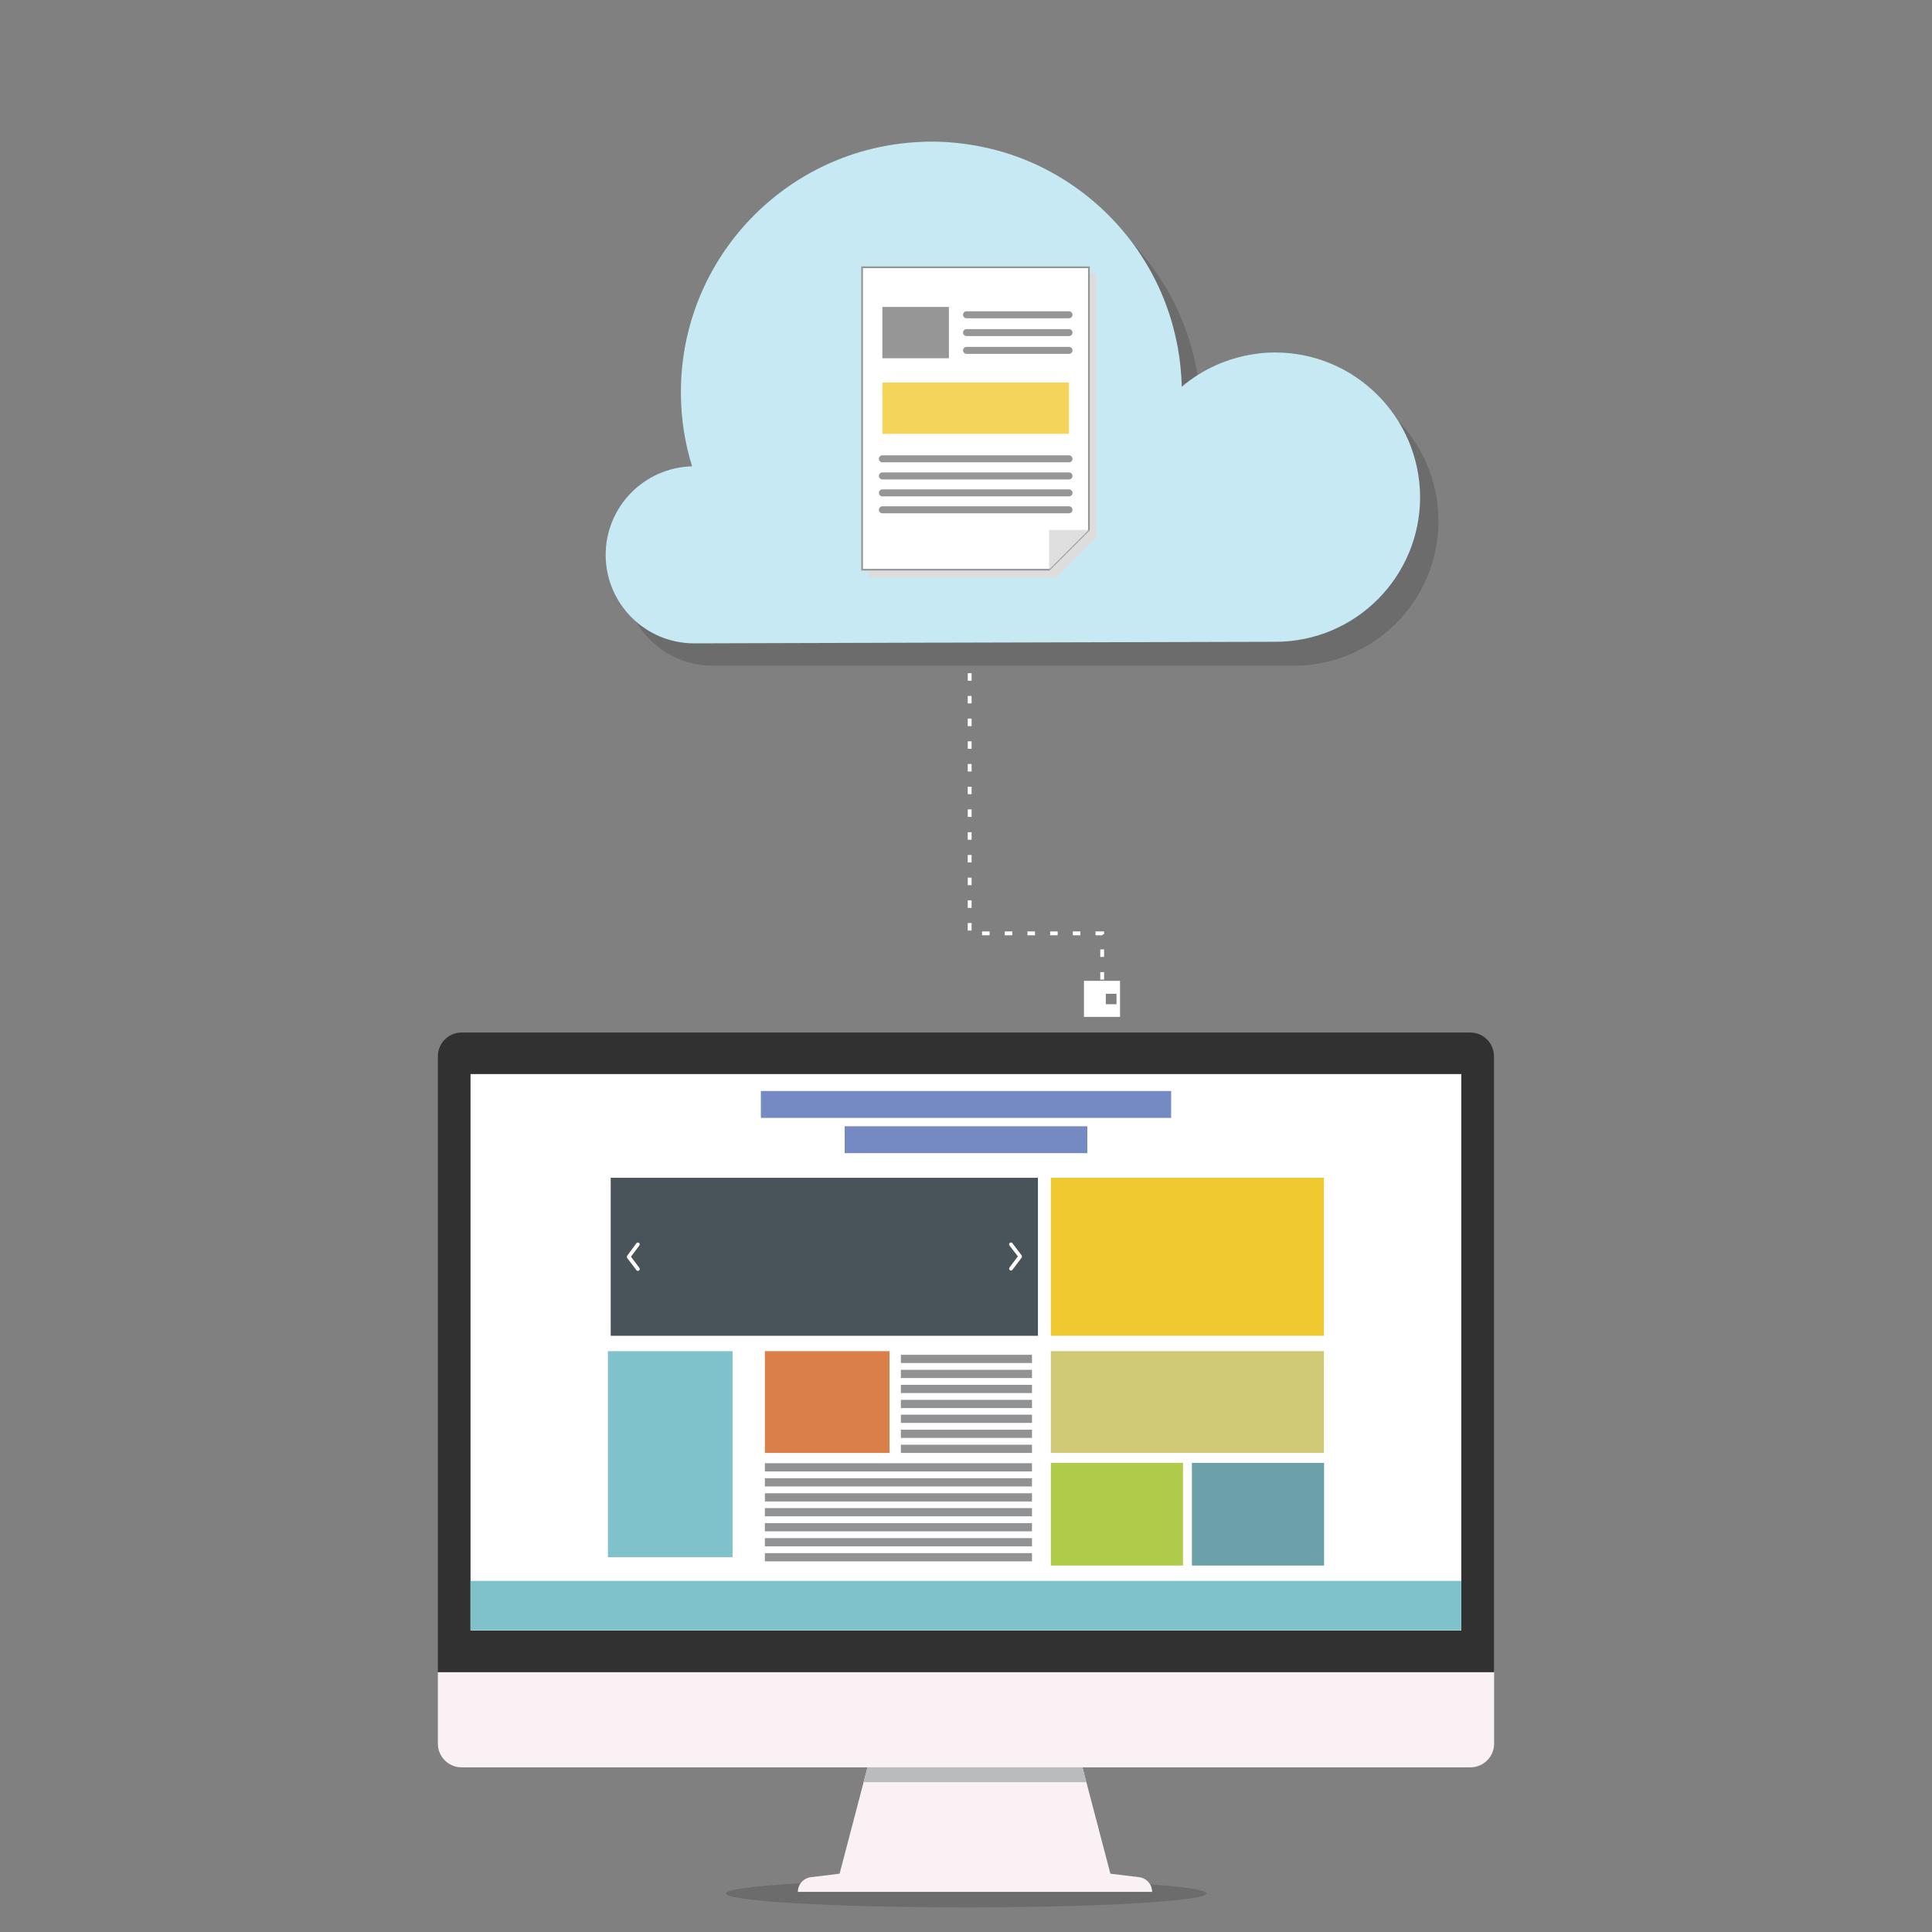 <?xml version="1.0" encoding="utf-8"?>
<!-- Generator: Adobe Illustrator 18.0.0, SVG Export Plug-In . SVG Version: 6.00 Build 0)  -->
<!DOCTYPE svg PUBLIC "-//W3C//DTD SVG 1.1//EN" "http://www.w3.org/Graphics/SVG/1.1/DTD/svg11.dtd">
<svg version="1.1" id="Capa_1" xmlns="http://www.w3.org/2000/svg" xmlns:xlink="http://www.w3.org/1999/xlink" x="0px" y="0px"
	 viewBox="0 0 1106.6 1106.6" enable-background="new 0 0 1106.6 1106.6" xml:space="preserve">
<rect x="0" y="0" width="1106.6" height="1106.6" fill="#808080" stroke="none"/>
<g>
	<path opacity="0.18" fill-rule="evenodd" clip-rule="evenodd" fill="#111111" d="M741,215.5c-4,0-7.9,0.3-11.7,0.8
		c-15.7,2.2-30,8.8-41.6,18.6c-0.2-7.7-0.9-15.2-2.2-22.5c-1-5.4-2.2-10.6-3.8-15.8C669,154,637,119.7,595.9,103.8
		c-4.7-1.8-9.6-3.4-14.5-4.7c-11.8-3.2-24.3-4.9-37.1-4.9c-2,0-4,0.1-5.9,0.2c-76.5,3.1-137.6,66.1-137.6,143.4
		c0,14.7,2.2,28.8,6.3,42.1c-27.5,0.6-49.6,23-49.6,50.7c0,28,22.7,50.7,50.7,50.7h136.1h6.2H741c45.8,0,82.9-37.1,82.9-82.9
		C823.9,252.6,786.7,215.5,741,215.5z"/>
	<path fill="#C6E9F4" d="M730.2,201.9c-4,0-7.9,0.3-11.7,0.9c-15.7,2.3-30,8.9-41.6,18.7c-0.2-7.7-1-15.2-2.3-22.5
		c-1-5.4-2.3-10.6-3.8-15.8c-12.8-42.6-44.9-76.8-86-92.6c-4.7-1.8-9.6-3.4-14.6-4.7c-11.9-3.1-24.3-4.8-37.1-4.8
		c-2,0-4,0.1-5.9,0.2c-76.5,3.3-137.4,66.5-137.2,143.7c0,14.7,2.3,28.8,6.4,42.1c-27.5,0.7-49.5,23.2-49.5,50.8
		c0.1,28,22.8,50.7,50.9,50.6l136.1-0.4l6.2,0l190.6-0.5c45.8-0.1,82.8-37.3,82.7-83.1C813.1,238.8,775.9,201.8,730.2,201.9z"/>
	<g>
		<g>
			<polygon fill="#DDDDDD" stroke="#DDDDDD" stroke-miterlimit="10" points="497.8,157.1 497.8,330.3 604.9,330.3 627.7,307.5 
				627.7,157.1 			"/>
			<polygon fill="#DDDDDD" points="604.9,307.5 604.9,330.3 627.7,307.5 			"/>
			<rect x="509.4" y="179.8" fill="#DDDDDD" width="38.1" height="29.4"/>
			<rect x="509.4" y="223.1" fill="#DDDDDD" width="106.9" height="29.4"/>
			
				<line fill="#DDDDDD" stroke="#DDDDDD" stroke-width="4" stroke-linecap="round" stroke-linejoin="round" stroke-miterlimit="10" x1="557.6" y1="184.3" x2="616.3" y2="184.3"/>
			
				<line fill="#DDDDDD" stroke="#DDDDDD" stroke-width="4" stroke-linecap="round" stroke-linejoin="round" stroke-miterlimit="10" x1="557.6" y1="194.5" x2="616.3" y2="194.5"/>
			
				<line fill="#DDDDDD" stroke="#DDDDDD" stroke-width="4" stroke-linecap="round" stroke-linejoin="round" stroke-miterlimit="10" x1="557.6" y1="204.7" x2="616.3" y2="204.7"/>
			
				<line fill="#DDDDDD" stroke="#DDDDDD" stroke-width="4" stroke-linecap="round" stroke-linejoin="round" stroke-miterlimit="10" x1="509.4" y1="266.8" x2="616.3" y2="266.8"/>
			
				<line fill="#DDDDDD" stroke="#DDDDDD" stroke-width="4" stroke-linecap="round" stroke-linejoin="round" stroke-miterlimit="10" x1="509.4" y1="276.6" x2="616.3" y2="276.6"/>
			
				<line fill="#DDDDDD" stroke="#DDDDDD" stroke-width="4" stroke-linecap="round" stroke-linejoin="round" stroke-miterlimit="10" x1="509.4" y1="286.3" x2="616.3" y2="286.3"/>
			
				<line fill="#DDDDDD" stroke="#DDDDDD" stroke-width="4" stroke-linecap="round" stroke-linejoin="round" stroke-miterlimit="10" x1="509.4" y1="296" x2="616.3" y2="296"/>
		</g>
		<g>
			<g>
				<polygon fill="#FFFFFF" stroke="#969696" stroke-miterlimit="10" points="493.8,153.1 493.8,326.3 600.9,326.3 623.7,303.5 
					623.7,153.1 				"/>
				<polygon fill="#DFDFDF" points="600.9,303.5 600.9,326.3 623.7,303.5 				"/>
				<rect x="505.4" y="175.8" fill="#969696" width="38.1" height="29.4"/>
				<rect x="505.4" y="219.1" fill="#F4D45A" width="106.9" height="29.4"/>
				<g>
					
						<line fill="#969696" stroke="#969696" stroke-width="4" stroke-linecap="round" stroke-linejoin="round" stroke-miterlimit="10" x1="553.6" y1="180.3" x2="612.3" y2="180.3"/>
					
						<line fill="#969696" stroke="#969696" stroke-width="4" stroke-linecap="round" stroke-linejoin="round" stroke-miterlimit="10" x1="553.6" y1="190.5" x2="612.3" y2="190.5"/>
					
						<line fill="#969696" stroke="#969696" stroke-width="4" stroke-linecap="round" stroke-linejoin="round" stroke-miterlimit="10" x1="553.6" y1="200.7" x2="612.3" y2="200.7"/>
				</g>
				
					<line fill="#969696" stroke="#969696" stroke-width="4" stroke-linecap="round" stroke-linejoin="round" stroke-miterlimit="10" x1="505.4" y1="262.8" x2="612.3" y2="262.8"/>
				
					<line fill="#969696" stroke="#969696" stroke-width="4" stroke-linecap="round" stroke-linejoin="round" stroke-miterlimit="10" x1="505.4" y1="272.6" x2="612.3" y2="272.6"/>
				
					<line fill="#969696" stroke="#969696" stroke-width="4" stroke-linecap="round" stroke-linejoin="round" stroke-miterlimit="10" x1="505.4" y1="282.3" x2="612.3" y2="282.3"/>
				
					<line fill="#969696" stroke="#969696" stroke-width="4" stroke-linecap="round" stroke-linejoin="round" stroke-miterlimit="10" x1="505.4" y1="292" x2="612.3" y2="292"/>
			</g>
		</g>
	</g>
</g>
<ellipse opacity="0.18" fill="#111111" cx="553.4" cy="1084.5" rx="137.6" ry="8"/>
<g>
	<path fill-rule="evenodd" clip-rule="evenodd" fill="#F9F1F3" d="M457,1083.6c0-4.3,3.2-7.9,7.5-8.4l16.4-2l16.5-62.9h122.1
		l16.5,62.9l16.4,2c4.3,0.5,7.5,4.1,7.5,8.4H457z"/>
	<polygon fill-rule="evenodd" clip-rule="evenodd" fill="#B9BBBC" points="494.6,1020.8 497.4,1010.3 619.5,1010.3 622.2,1020.8 	
		"/>
	<path fill-rule="evenodd" clip-rule="evenodd" fill="#303130" d="M250.8,957.7V605c0-7.5,6.1-13.6,13.6-13.6h577.7
		c7.5,0,13.6,6.1,13.6,13.6v352.8H250.8z"/>
	<path fill-rule="evenodd" clip-rule="evenodd" fill="#F9F1F3" d="M842.1,1012.3H264.4c-7.5,0-13.6-6.1-13.6-13.6v-40.9h605v40.9
		C855.8,1006.2,849.7,1012.3,842.1,1012.3z"/>
	<rect x="269.5" y="615.2" fill-rule="evenodd" clip-rule="evenodd" fill="#FFFFFF" width="567.5" height="318.7"/>
	<rect x="269.5" y="905.5" fill-rule="evenodd" clip-rule="evenodd" fill="#80C2CC" width="567.5" height="28.3"/>
	<g>
		<rect x="435.8" y="624.9" fill-rule="evenodd" clip-rule="evenodd" fill="#7589C2" width="235" height="15.4"/>
		<rect x="483.8" y="645.1" fill-rule="evenodd" clip-rule="evenodd" fill="#7589C2" width="139" height="15.4"/>
	</g>
	<g>
		<rect x="348.2" y="773.9" fill-rule="evenodd" clip-rule="evenodd" fill="#80C2CC" width="71.4" height="118"/>
		<g>
			<rect x="349.8" y="674.6" fill-rule="evenodd" clip-rule="evenodd" fill="#49535A" width="244.7" height="90.5"/>
			<g>
				<path fill-rule="evenodd" clip-rule="evenodd" fill="#FFFFFF" d="M578.2,713.4c-0.4-0.5-0.3-1.1,0.2-1.5
					c0.5-0.4,1.1-0.3,1.5,0.2l5.3,7c0,0,0.1,0.1,0.1,0.1l0,0l0,0l0,0c0,0,0,0.1,0,0.1l0,0.1l0,0l0,0.1l0,0.1c0,0,0,0.1,0,0.1v0l0,0
					l0,0v0v0v0l0,0l0,0v0c0,0,0,0.1,0,0.1l0,0.1l0,0.1l0,0l0,0.1c0,0,0,0.1,0,0.1l0,0l0,0l0,0c0,0-0.1,0.1-0.1,0.1l-5.3,7
					c-0.4,0.5-1,0.6-1.5,0.2c-0.5-0.4-0.5-1-0.2-1.5l4.8-6.4L578.2,713.4z"/>
				<path fill-rule="evenodd" clip-rule="evenodd" fill="#FFFFFF" d="M364.5,712.1c0.4-0.5,1-0.5,1.5-0.2c0.5,0.4,0.5,1,0.2,1.5
					l-4.8,6.4l4.8,6.4c0.4,0.5,0.3,1.1-0.2,1.5c-0.5,0.4-1.1,0.3-1.5-0.2l-5.3-7c0,0-0.1-0.1-0.1-0.1l0,0l0,0l0,0c0,0,0-0.1,0-0.1
					l0-0.1l0,0l0-0.1l0-0.1c0,0,0-0.1,0-0.1v0l0,0l0,0v0v0v0l0,0l0,0v0c0,0,0-0.1,0-0.1l0-0.1l0-0.1l0,0l0-0.1l0-0.1l0,0l0,0l0,0
					c0,0,0.1-0.1,0.1-0.1L364.5,712.1z"/>
			</g>
		</g>
		<rect x="438.1" y="773.9" fill-rule="evenodd" clip-rule="evenodd" fill="#D9804A" width="71.4" height="58.3"/>
		<rect x="601.9" y="773.9" fill-rule="evenodd" clip-rule="evenodd" fill="#D0C975" width="156.4" height="58.3"/>
		<rect x="601.9" y="674.6" fill-rule="evenodd" clip-rule="evenodd" fill="#F0C830" width="156.4" height="90.5"/>
		<g>
			<rect x="438.1" y="838.1" fill-rule="evenodd" clip-rule="evenodd" fill="#909294" width="153" height="4.7"/>
			<rect x="438.1" y="846.7" fill-rule="evenodd" clip-rule="evenodd" fill="#909294" width="153" height="4.7"/>
			<rect x="438.1" y="855.3" fill-rule="evenodd" clip-rule="evenodd" fill="#909294" width="153" height="4.7"/>
			<rect x="438.1" y="863.8" fill-rule="evenodd" clip-rule="evenodd" fill="#909294" width="153" height="4.7"/>
			<rect x="438.1" y="872.4" fill-rule="evenodd" clip-rule="evenodd" fill="#909294" width="153" height="4.7"/>
			<rect x="438.1" y="881" fill-rule="evenodd" clip-rule="evenodd" fill="#909294" width="153" height="4.7"/>
			<rect x="438.1" y="889.6" fill-rule="evenodd" clip-rule="evenodd" fill="#909294" width="153" height="4.7"/>
		</g>
		<g>
			<rect x="516" y="776" fill-rule="evenodd" clip-rule="evenodd" fill="#909294" width="75.1" height="4.7"/>
			<rect x="516" y="784.6" fill-rule="evenodd" clip-rule="evenodd" fill="#909294" width="75.1" height="4.7"/>
			<rect x="516" y="793.2" fill-rule="evenodd" clip-rule="evenodd" fill="#909294" width="75.1" height="4.7"/>
			<rect x="516" y="801.8" fill-rule="evenodd" clip-rule="evenodd" fill="#909294" width="75.1" height="4.7"/>
			<rect x="516" y="810.3" fill-rule="evenodd" clip-rule="evenodd" fill="#909294" width="75.1" height="4.7"/>
			<rect x="516" y="818.9" fill-rule="evenodd" clip-rule="evenodd" fill="#909294" width="75.1" height="4.7"/>
			<rect x="516" y="827.5" fill-rule="evenodd" clip-rule="evenodd" fill="#909294" width="75.1" height="4.7"/>
		</g>
		<rect x="601.9" y="837.9" fill-rule="evenodd" clip-rule="evenodd" fill="#AFCB49" width="75.7" height="58.8"/>
		<rect x="682.7" y="837.9" fill-rule="evenodd" clip-rule="evenodd" fill="#6CA1AA" width="75.7" height="58.8"/>
	</g>
</g>
<path fill-rule="evenodd" clip-rule="evenodd" fill="#FFFFFF" d="M556.5,389.9h-2.2v-4.3h2.2V389.9L556.5,389.9z M639.5,572.2
	L639.5,572.2l0-0.1l0-0.1l0-0.1l0-0.1l0-0.1l0-0.1l0-0.1l0-0.1l0-0.1l0-0.1l0-0.1l0-0.1l0-0.1l0-0.1l0-0.1l0-0.1l0-0.1l0-0.1l0-0.1
	l0-0.1l0-0.1l0-0.1l0-0.1l0-0.1l0-0.1l0-0.1l0-0.1l0,0l0-0.1l0,0l0-0.1l0,0l0-0.1l0,0l0,0l0,0l0,0l0,0l0,0l0,0l0,0l0,0l0,0l0,0l0,0
	l0,0l0,0l0,0l0,0l0,0l0,0l0,0l0,0l0,0l0,0l0,0l0,0l0,0l0,0l0,0l0,0l0,0l0,0l0,0l0,0l0,0l0,0l0,0l0,0l0,0l0,0l0,0l0,0l0,0l0,0l0,0
	l0,0l0,0l0,0l0,0l0,0l0,0l0,0l0,0l0,0l0,0l0,0l0,0l0,0l0,0l0,0l0,0l0,0l0,0l0,0l0,0l0,0l0,0l0,0l0,0l0,0l0,0l0,0l0,0l0,0l0,0l0,0
	l0,0l0,0l0,0l0,0l0,0l0,0l0,0l0,0l0,0l0,0l0,0l0,0l0,0l0,0l0,0l0,0l0,0l0,0l0,0l0,0l0,0l0,0l0,0l0,0l0,0l0,0l0,0l0,0l0,0l0,0l0,0
	l0,0l0,0l0,0l0,0l0,0l0,0l0,0l0,0l0,0l0,0l0,0l0,0l0,0l0,0l0,0l0,0l0,0l0,0l0,0l0,0l0,0l0,0l0,0l0,0l0,0l0,0l0,0l0,0l0,0l0,0l0,0
	l0,0l0,0l0,0l0,0l0,0l0,0l0,0l0,0l0,0l0,0l0,0l0,0l0,0l0,0l0,0l0,0l0,0l0,0l0,0l0,0l0,0l0,0l0,0l0,0l0,0l0,0l0,0l0,0l0,0l0,0l0,0
	l0,0l0,0l0,0l0,0l0,0l0,0l0,0l0,0l0,0l0,0l0,0l0,0l0,0l0,0l0,0l0,0l0,0l0,0l0,0l0,0l0,0l0,0l0,0l-0.1,0l0,0l-0.1,0l-0.1,0l-0.1,0
	l-0.1,0l-0.1,0l-0.1,0l-0.1,0l-0.1,0l-0.1,0l-0.1,0l-0.1,0l-0.1,0l-0.1,0l-0.1,0l-0.1,0l-0.1,0l-0.1,0l-0.1,0l-0.1,0l-0.1,0l-0.1,0
	l-0.1,0l-0.1,0l-0.1,0l-0.1,0l-0.1,0l-0.1,0l-0.1,0l-0.1,0h-0.1h-0.1l-0.1,0l-0.1,0l-0.1,0l-0.1,0l-0.1,0l-0.1,0l-0.1,0l-0.1,0
	l-0.1,0l-0.1,0l-0.1,0l-0.1,0l-0.1,0l-0.1,0l-0.1,0l-0.1,0l-0.1,0l-0.1,0l-0.1,0l-0.1,0l-0.1,0l-0.1,0l-0.1,0l-0.1,0l-0.1,0l-0.1,0
	l-0.1,0l-0.1,0l-0.1,0l0,0l0,0l0,0l0,0l0,0l0,0l0,0l0,0l0,0l0,0l0,0l0,0l0,0l0,0l0,0l0,0l0,0l0,0l0,0l0,0l0,0l0,0l0,0l0,0l0,0l0,0
	l0,0l0,0l0,0l0,0l0,0l0,0l0,0l0,0l0,0l0,0l0,0l0,0l0,0l0,0l0,0l0,0l0,0l0,0l0,0l0,0l0,0l0,0l0,0l0,0l0,0l0,0l0,0l0,0l0,0l0,0l0,0
	l0,0l0,0l0,0l0,0l0,0l0,0l0,0l0,0l0,0l0,0l0,0l0,0l0,0l0,0l0,0l0,0l0,0l0,0l0,0l0,0l0,0l0,0l0,0l0,0l0,0l0,0l0,0l0,0l0,0l0,0l0,0
	l0,0l0,0l0,0l0,0l0,0l0,0l0,0l0,0l0,0l0,0l0,0l0,0l0,0l0,0l0,0l0,0l0,0l0,0l0,0l0,0l0,0l0,0l0,0l0,0l0,0l0,0l0,0l0,0l0,0l0,0l0,0
	l0,0l0,0l0,0l0,0l0,0l0,0l0,0l0,0l0,0l0,0l0,0l0,0l0,0l0,0l0,0l0,0l0,0l0,0l0,0l0,0l0,0l0,0l0,0l0,0l0,0l0,0l0,0l0,0l0,0l0,0l0,0
	l0,0l0,0l0,0l0,0l0,0l0,0l0,0l0,0l0,0l0,0l0,0l0,0l0,0l0,0l0,0l0,0l0,0l0,0l0,0l0,0l0,0l0,0l0,0l0,0l0,0l0,0l0,0l0,0l0,0l0,0l0,0
	l0,0l0,0l0,0l0,0l0,0l0,0l0,0l0,0l0,0l0,0l0,0l0,0l0,0l0,0.1l0,0l0,0l0,0.1l0,0.1l0,0.1l0,0.1l0,0.1l0,0.1l0,0.1l0,0.1l0,0.1l0,0.1
	l0,0.1l0,0.1l0,0.1l0,0.1l0,0.1l0,0.1l0,0.1l0,0.1l0,0.1l0,0.1l0,0.1l0,0.1l0,0.1l0,0.1l0,0.1l0,0.1l0,0.1l0,0.1v0.1v0.1l0,0.1
	l0,0.1l0,0.1l0,0.1l0,0.1l0,0.1l0,0.1l0,0.1l0,0.1l0,0.1l0,0.1l0,0.1l0,0.1l0,0.1l0,0.1l0,0.1l0,0.1l0,0.1l0,0.1l0,0.1l0,0.1l0,0.1
	l0,0.1l0,0.1l0,0.1l0,0.1l0,0.1l0,0.1l0,0l0,0.1l0,0l0,0l0,0l0,0l0,0l0,0l0,0l0,0l0,0l0,0l0,0l0,0l0,0l0,0l0,0l0,0l0,0l0,0l0,0l0,0
	l0,0l0,0l0,0l0,0l0,0l0,0l0,0l0,0l0,0l0,0l0,0l0,0l0,0l0,0l0,0l0,0l0,0l0,0l0,0l0,0l0,0l0,0l0,0l0,0l0,0l0,0l0,0l0,0l0,0l0,0l0,0
	l0,0l0,0l0,0l0,0l0,0l0,0l0,0l0,0l0,0l0,0l0,0l0,0l0,0l0,0l0,0l0,0l0,0l0,0l0,0l0,0l0,0l0,0l0,0l0,0l0,0l0,0l0,0l0,0l0,0l0,0l0,0
	l0,0l0,0l0,0l0,0l0,0l0,0l0,0l0,0l0,0l0,0l0,0l0,0l0,0l0,0l0,0l0,0l0,0l0,0l0,0l0,0l0,0l0,0l0,0l0,0l0,0l0,0l0,0l0,0l0,0l0,0l0,0
	l0,0l0,0l0,0l0,0l0,0l0,0l0,0l0,0l0,0l0,0l0,0l0,0l0,0l0,0l0,0l0,0l0,0l0,0l0,0l0,0l0,0l0,0l0,0l0,0l0,0l0,0l0,0l0,0l0,0l0,0l0,0
	l0,0l0,0l0,0l0,0l0,0l0,0l0,0l0,0l0,0l0,0l0,0l0,0l0,0l0,0l0,0l0,0l0,0l0,0l0,0l0,0l0,0l0,0l0,0l0,0l0,0l0,0l0,0l0,0l0,0l0,0l0,0
	l0,0l0,0l0,0l0,0l0,0l0,0l0,0l0,0l0,0l0,0l0,0l0,0l0,0l0,0l0,0l0,0l0,0l0,0l0,0l0,0l0.1,0l0.1,0l0.1,0l0.1,0l0.1,0l0.1,0l0.1,0
	l0.1,0l0.1,0l0.1,0l0.1,0l0.1,0l0.1,0l0.1,0l0.1,0l0.1,0l0.1,0l0.1,0l0.1,0l0.1,0l0.1,0l0.1,0l0.1,0l0.1,0l0.1,0l0.1,0l0.1,0l0.1,0
	l0.1,0h0.1h0.1l0.1,0l0.1,0l0.1,0l0.1,0l0.1,0l0.1,0l0.1,0l0.1,0l0.1,0l0.1,0l0.1,0l0.1,0l0.1,0l0.1,0l0.1,0l0.1,0l0.1,0l0.1,0
	l0.1,0l0.1,0l0.1,0l0.1,0l0.1,0l0.1,0l0.1,0l0.1,0l0.1,0l0.1,0l0.1,0l0,0l0,0l0.1,0l0,0l0,0l0,0l0,0l0,0l0,0l0,0l0,0l0,0l0,0l0,0
	l0,0l0,0l0,0l0,0l0,0l0,0l0,0l0,0l0,0l0,0l0,0l0,0l0,0l0,0l0,0l0,0l0,0l0,0l0,0l0,0l0,0l0,0l0,0l0,0l0,0l0,0l0,0l0,0l0,0l0,0l0,0
	l0,0l0,0l0,0l0,0l0,0l0,0l0,0l0,0l0,0l0,0l0,0l0,0l0,0l0,0l0,0l0,0l0,0l0,0l0,0l0,0l0,0l0,0l0,0l0,0l0,0l0,0l0,0l0,0l0,0l0,0l0,0
	l0,0l0,0l0,0l0,0l0,0l0,0l0,0l0,0l0,0l0,0l0,0l0,0l0,0l0,0l0,0l0,0l0,0l0,0l0,0l0,0l0,0l0,0l0,0l0,0l0,0l0,0l0,0l0,0l0,0l0,0l0,0
	l0,0l0,0l0,0l0,0l0,0l0,0l0,0l0,0l0,0l0,0l0,0l0,0l0,0l0,0l0,0l0,0l0,0l0,0l0,0l0,0l0,0l0,0l0,0l0,0l0,0l0,0l0,0l0,0l0,0l0,0l0,0
	l0,0l0,0l0,0l0,0l0,0l0,0l0,0l0,0l0,0l0,0l0,0l0,0l0,0l0,0l0,0l0,0l0,0l0,0l0,0l0,0l0,0l0,0l0,0l0,0l0,0l0,0l0,0l0,0l0,0l0,0l0,0
	l0,0l0,0l0,0l0,0l0,0l0,0l0,0l0,0l0,0l0,0l0,0l0,0l0,0l0,0l0,0l0,0l0,0l0,0l0,0l0,0l0,0l0,0l0,0l0,0l0,0l0-0.1l0,0l0-0.1l0,0l0-0.1
	l0-0.1l0-0.1l0-0.1l0-0.1l0-0.1l0-0.1l0-0.1l0-0.1l0-0.1l0-0.1l0-0.1l0-0.1l0-0.1l0-0.1l0-0.1l0-0.1l0-0.1l0-0.1l0-0.1l0-0.1l0-0.1
	l0-0.1l0-0.1l0-0.1l0-0.1L639.5,572.2L639.5,572.2L639.5,572.2z M631.3,561.8L631.3,561.8l0.1,0l0.1,0l0.1,0l0.1,0l0.1,0l0.1,0
	l0.1,0l0.1,0l0.1,0l0.1,0l0.1,0l0.1,0l0.1,0l0.1,0l0.1,0l0.1,0l0.1,0l0.1,0l0.1,0l0.1,0l0.1,0l0.1,0l0.1,0l0.1,0l0.1,0l0.1,0l0.1,0
	l0.1,0l0.1,0l0.1,0l0.1,0l0.1,0l0.1,0l0.1,0l0.1,0l0.1,0l0.1,0l0.1,0l0.1,0l0.1,0l0.1,0l0.1,0l0.1,0l0.1,0l0.1,0l0.1,0l0.1,0l0.1,0
	l0.1,0l0.1,0l0.1,0l0.1,0l0.1,0l0.1,0l0.1,0l0.1,0l0.1,0l0.1,0l0.1,0l0.1,0l0.1,0l0.1,0l0.1,0l0.1,0l0.1,0l0.1,0l0.1,0l0.1,0l0.1,0
	l0.1,0l0.1,0l0.1,0l0.1,0l0.1,0l0.1,0l0.1,0l0.1,0l0.1,0l0.1,0l0.1,0l0.1,0l0.1,0l0.1,0l0.1,0l0.1,0l0.1,0l0.1,0l0.1,0l0.1,0l0.1,0
	l0.1,0l0.1,0l0.1,0l0.1,0l0.1,0l0.1,0l0.1,0l0.1,0l0.1,0l0.1,0l0.1,0l0,0l0.1,0l0,0l0,0l0,0l0,0l0,0l0,0l0,0l0,0l0,0l0,0l0,0l0,0
	l0,0l0,0l0,0l0,0l0,0l0,0l0,0l0,0l0,0l0,0l0,0l0,0l0,0l0,0l0,0l0,0l0,0l0,0l0,0l0,0l0,0l0,0l0,0l0,0l0,0l0,0l0,0l0,0l0,0l0,0l0,0
	l0,0l0,0l0,0l0,0l0,0l0,0l0,0.1l0,0.1l0,0.1l0,0.1l0,0.1l0,0.1l0,0.1l0,0.1l0,0.1l0,0.1l0,0.1l0,0.1l0,0.1l0,0.1l0,0.1l0,0.1l0,0.1
	l0,0.1l0,0.1l0,0.1l0,0.1l0,0.1l0,0.1l0,0.1l0,0.1l0,0.1l0,0.1l0,0.1l0,0.1l0,0.1l0,0.1l0,0.1l0,0.1l0,0.1l0,0.1l0,0.1l0,0.1l0,0.1
	l0,0.1l0,0.1l0,0.1l0,0.1l0,0.1l0,0.1l0,0.1l0,0.1l0,0.1l0,0.1l0,0.1l0,0.1l0,0.1l0,0.1l0,0.1l0,0.1l0,0.1l0,0.1l0,0.1l0,0.1l0,0.1
	l0,0.1l0,0.1l0,0.1l0,0.1l0,0.1l0,0.1l0,0.1l0,0.1l0,0.1l0,0.1l0,0.1l0,0.1l0,0.1l0,0.1l0,0.1l0,0.1l0,0.1l0,0.1l0,0.1l0,0.1l0,0.1
	l0,0.1l0,0.1l0,0.1l0,0.1l0,0.1l0,0.1l0,0.1l0,0.1l0,0.1l0,0.1l0,0.1l0,0.1l0,0.1l0,0.1l0,0.1l0,0.1l0,0.1l0,0.1l0,0.1l0,0.1l0,0.1
	l0,0.1v0.1v0.1l0,0.1l0,0.1l0,0.1l0,0.1l0,0.1l0,0.1l0,0.1l0,0.1l0,0.1l0,0.1l0,0.1l0,0.1l0,0.1l0,0.1l0,0.1l0,0.1l0,0.1l0,0.1
	l0,0.1l0,0.1l0,0.1l0,0.1l0,0.1l0,0.1l0,0.1l0,0.1l0,0.1l0,0.1l0,0.1l0,0.1l0,0.1l0,0.1l0,0.1l0,0.1l0,0.1l0,0.1l0,0.1l0,0.1l0,0.1
	l0,0.1l0,0.1l0,0.1l0,0.1l0,0.1l0,0.1l0,0.1l0,0.1l0,0.1l0,0.1l0,0.1l0,0.1l0,0.1l0,0.1l0,0.1l0,0.1l0,0.1l0,0.1l0,0.1l0,0.1l0,0.1
	l0,0.1l0,0.1l0,0.1l0,0.1l0,0.1l0,0.1l0,0.1l0,0.1l0,0.1l0,0.1l0,0.1l0,0.1l0,0.1l0,0.1l0,0.1l0,0.1l0,0.1l0,0.1l0,0.1l0,0.1l0,0.1
	l0,0.1l0,0.1l0,0.1l0,0.1l0,0.1l0,0.1l0,0.1l0,0.1l0,0.1l0,0.1l0,0.1l0,0.1l0,0.1l0,0.1l0,0.1l0,0.1l0,0.1l0,0.1l0,0.1l0,0.1l0,0.1
	l0,0l0,0l0,0l0,0l0,0l0,0l0,0l0,0l0,0l0,0l0,0l0,0l0,0l0,0l0,0l0,0l0,0l0,0l0,0l0,0l0,0l0,0l0,0l0,0l0,0l0,0l0,0l0,0l0,0l0,0l0,0
	l0,0l0,0l0,0l0,0l0,0l0,0l0,0l0,0l0,0l0,0l0,0l0,0l0,0l0,0l0,0l0,0l0,0l0,0l0,0l-0.1,0l-0.1,0l-0.1,0l-0.1,0l-0.1,0l-0.1,0l-0.1,0
	l-0.1,0l-0.1,0l-0.1,0l-0.1,0l-0.1,0l-0.1,0l-0.1,0l-0.1,0l-0.1,0l-0.1,0l-0.1,0l-0.1,0l-0.1,0l-0.1,0l-0.1,0l-0.1,0l-0.1,0l-0.1,0
	l-0.1,0l-0.1,0l-0.1,0l-0.1,0l-0.1,0l-0.1,0l-0.1,0l-0.1,0l-0.1,0l-0.1,0l-0.1,0l-0.1,0l-0.1,0l-0.1,0l-0.1,0l-0.1,0l-0.1,0l-0.1,0
	l-0.1,0l-0.1,0l-0.1,0l-0.1,0l-0.1,0l-0.1,0l-0.1,0l-0.1,0l-0.1,0l-0.1,0l-0.1,0l-0.1,0l-0.1,0l-0.1,0l-0.1,0l-0.1,0l-0.1,0l-0.1,0
	l-0.1,0l-0.1,0l-0.1,0l-0.1,0l-0.1,0l-0.1,0l-0.1,0l-0.1,0l-0.1,0l-0.1,0l-0.1,0l-0.1,0l-0.1,0l-0.1,0l-0.1,0l-0.1,0l-0.1,0l-0.1,0
	l-0.1,0l-0.1,0l-0.1,0l-0.1,0l-0.1,0l-0.1,0l-0.1,0l-0.1,0l-0.1,0l-0.1,0l-0.1,0l-0.1,0l-0.1,0l-0.1,0l-0.1,0l-0.1,0l-0.1,0l-0.1,0
	l-0.1,0l-0.1,0l-0.1,0l-0.1,0l-0.1,0l-0.1,0l-0.1,0l-0.1,0l-0.1,0l-0.1,0l-0.1,0l-0.1,0l-0.1,0l-0.1,0l-0.1,0l-0.1,0l-0.1,0l-0.1,0
	l-0.1,0l-0.1,0l-0.1,0l-0.1,0l-0.1,0l-0.1,0l-0.1,0l-0.1,0l-0.1,0l-0.1,0l-0.1,0l-0.1,0l-0.1,0l-0.1,0l-0.1,0l-0.1,0l-0.1,0l-0.1,0
	l-0.1,0l-0.1,0l-0.1,0l-0.1,0l-0.1,0l-0.1,0l-0.1,0l-0.1,0l-0.1,0l-0.1,0l-0.1,0l-0.1,0l-0.1,0l-0.1,0l-0.1,0l-0.1,0l-0.1,0l-0.1,0
	l-0.1,0l-0.1,0l-0.1,0l-0.1,0l-0.1,0l-0.1,0l-0.1,0l-0.1,0l-0.1,0l-0.1,0l-0.1,0l-0.1,0l-0.1,0l-0.1,0l-0.1,0l-0.1,0l-0.1,0l-0.1,0
	l-0.1,0l-0.1,0l-0.1,0l-0.1,0l-0.1,0l-0.1,0l-0.1,0l-0.1,0l-0.1,0l-0.1,0l-0.1,0l-0.1,0l-0.1,0l-0.1,0l-0.1,0l-0.1,0l-0.1,0l-0.1,0
	l-0.1,0l-0.1,0l-0.1,0l-0.1,0l-0.1,0l-0.1,0l-0.1,0l-0.1,0l-0.1,0l-0.1,0l-0.1,0l-0.1,0l-0.1,0l-0.1,0l-0.1,0l-0.1,0l-0.1,0l-0.1,0
	l-0.1,0l0,0l0,0l0,0l0,0l0,0l0,0l0,0l0,0l0,0l0,0l0,0l0,0l0,0l0,0l0,0l0,0l0,0l0,0l0,0l0,0l0,0l0,0l0,0l0,0l0,0l0,0l0,0l0,0l0,0l0,0
	l0,0l0,0l0,0l0,0l0,0l0,0l0,0l0,0l0,0l0,0l0,0l0,0l0,0l0,0l0,0l0,0l0,0l0,0l0,0l0,0l0-0.1l0-0.1l0-0.1l0-0.1l0-0.1l0-0.1l0-0.1
	l0-0.1l0-0.1l0-0.1l0-0.1l0-0.1l0-0.1l0-0.1l0-0.1l0-0.1l0-0.1l0-0.1l0-0.1l0-0.1l0-0.1l0-0.1l0-0.1l0-0.1l0-0.1l0-0.1l0-0.1l0-0.1
	l0-0.1l0-0.1l0-0.1l0-0.1l0-0.1l0-0.1l0-0.1l0-0.1l0-0.1l0-0.1l0-0.1l0-0.1l0-0.1l0-0.1l0-0.1l0-0.1l0-0.1l0-0.1l0-0.1l0-0.1l0-0.1
	l0-0.1l0-0.1l0-0.1l0-0.1l0-0.1l0-0.1l0-0.1l0-0.1l0-0.1l0-0.1l0-0.1l0-0.1l0-0.1l0-0.1l0-0.1l0-0.1l0-0.1l0-0.1l0-0.1l0-0.1l0-0.1
	l0-0.1l0-0.1l0-0.1l0-0.1l0-0.1l0-0.1l0-0.1l0-0.1l0-0.1l0-0.1l0-0.1l0-0.1l0-0.1l0-0.1l0-0.1l0-0.1l0-0.1l0-0.1l0-0.1l0-0.1l0-0.1
	l0-0.1l0-0.1l0-0.1l0-0.1l0-0.1l0-0.1l0-0.1l0-0.1l0-0.1l0-0.1l0-0.1v-0.1v-0.1l0-0.1l0-0.1l0-0.1l0-0.1l0-0.1l0-0.1l0-0.1l0-0.1
	l0-0.1l0-0.1l0-0.1l0-0.1l0-0.1l0-0.1l0-0.1l0-0.1l0-0.1l0-0.1l0-0.1l0-0.1l0-0.1l0-0.1l0-0.1l0-0.1l0-0.1l0-0.1l0-0.1l0-0.1l0-0.1
	l0-0.1l0-0.1l0-0.1l0-0.1l0-0.1l0-0.1l0-0.1l0-0.1l0-0.1l0-0.1l0-0.1l0-0.1l0-0.1l0-0.1l0-0.1l0-0.1l0-0.1l0-0.1l0-0.1l0-0.1l0-0.1
	l0-0.1l0-0.1l0-0.1l0-0.1l0-0.1l0-0.1l0-0.1l0-0.1l0-0.1l0-0.1l0-0.1l0-0.1l0-0.1l0-0.1l0-0.1l0-0.1l0-0.1l0-0.1l0-0.1l0-0.1l0-0.1
	l0-0.1l0-0.1l0-0.1l0-0.1l0-0.1l0-0.1l0-0.1l0-0.1l0-0.1l0-0.1l0-0.1l0-0.1l0-0.1l0-0.1l0-0.1l0-0.1l0-0.1l0-0.1l0-0.1l0-0.1l0-0.1
	l0-0.1l0-0.1l0-0.1l0-0.1l0-0.1l0-0.1l0-0.1l0-0.1l0-0.1l0-0.1l0,0l0,0l0,0l0,0l0,0l0,0l0,0l0,0l0,0l0,0l0,0l0,0l0,0l0,0l0,0l0,0
	l0,0l0,0l0,0l0,0l0,0l0,0l0,0l0,0l0,0l0,0l0,0l0,0l0,0l0,0l0,0l0,0l0,0l0,0l0,0l0,0l0,0l0,0l0,0l0,0l0,0l0,0l0,0l0,0l0,0l0,0l0,0
	l0,0l0,0l0.1,0l0,0l0.1,0l0.1,0l0.1,0l0.1,0l0.1,0l0.1,0l0.1,0l0.1,0l0.1,0l0.1,0l0.1,0l0.1,0l0.1,0l0.1,0l0.1,0l0.1,0l0.1,0l0.1,0
	l0.1,0l0.1,0l0.1,0l0.1,0l0.1,0l0.1,0l0.1,0l0.1,0l0.1,0l0.1,0l0.1,0l0.1,0l0.1,0l0.1,0l0.1,0l0.1,0l0.1,0l0.1,0l0.1,0l0.1,0l0.1,0
	l0.1,0l0.1,0l0.1,0l0.1,0l0.1,0l0.1,0l0.1,0l0.1,0l0.1,0l0.1,0l0.1,0l0.1,0l0.1,0l0.1,0l0.1,0l0.1,0l0.1,0l0.1,0l0.1,0l0.1,0l0.1,0
	l0.1,0l0.1,0l0.1,0l0.1,0l0.1,0l0.1,0l0.1,0l0.1,0l0.1,0l0.1,0l0.1,0l0.1,0l0.1,0l0.1,0l0.1,0l0.1,0l0.1,0l0.1,0l0.1,0l0.1,0l0.1,0
	l0.1,0l0.1,0l0.1,0l0.1,0l0.1,0l0.1,0l0.1,0l0.1,0l0.1,0l0.1,0l0.1,0l0.1,0l0.1,0l0.1,0l0.1,0l0.1,0l0.1,0l0.1,0l0.1,0L631.3,561.8
	L631.3,561.8L631.3,561.8z M632.4,561.1h-2.2v-4.3h2.2V561.1L632.4,561.1z M632.4,548.1h-2.2v-4.3h2.2V548.1L632.4,548.1z
	 M632.4,535.1h-0.5l-0.6,0.6h-3.8v-2.2h3.8h1.1v1.1V535.1L632.4,535.1z M618.8,533.5v2.2h-4.3v-2.2H618.8L618.8,533.5z M605.8,533.5
	v2.2h-4.3v-2.2H605.8L605.8,533.5z M592.8,533.5v2.2h-4.3v-2.2H592.8L592.8,533.5z M579.8,533.5v2.2h-4.3v-2.2H579.8L579.8,533.5z
	 M566.8,533.5v2.2h-4.3v-2.2H566.8L566.8,533.5z M556.5,533h-2.2v-4.3h2.2V533L556.5,533z M556.5,520h-2.2v-4.3h2.2V520L556.5,520z
	 M556.5,507h-2.2v-4.3h2.2V507L556.5,507z M556.5,494h-2.2v-4.3h2.2V494L556.5,494z M556.5,481h-2.2v-4.3h2.2V481L556.5,481z
	 M556.5,467.9h-2.2v-4.3h2.2V467.9L556.5,467.9z M556.5,454.9h-2.2v-4.3h2.2V454.9L556.5,454.9z M556.5,441.9h-2.2v-4.3h2.2V441.9
	L556.5,441.9z M556.5,428.9h-2.2v-4.3h2.2V428.9L556.5,428.9z M556.5,415.9h-2.2v-4.3h2.2V415.9L556.5,415.9z M556.5,402.9h-2.2
	v-4.3h2.2V402.9z"/>
</svg>
